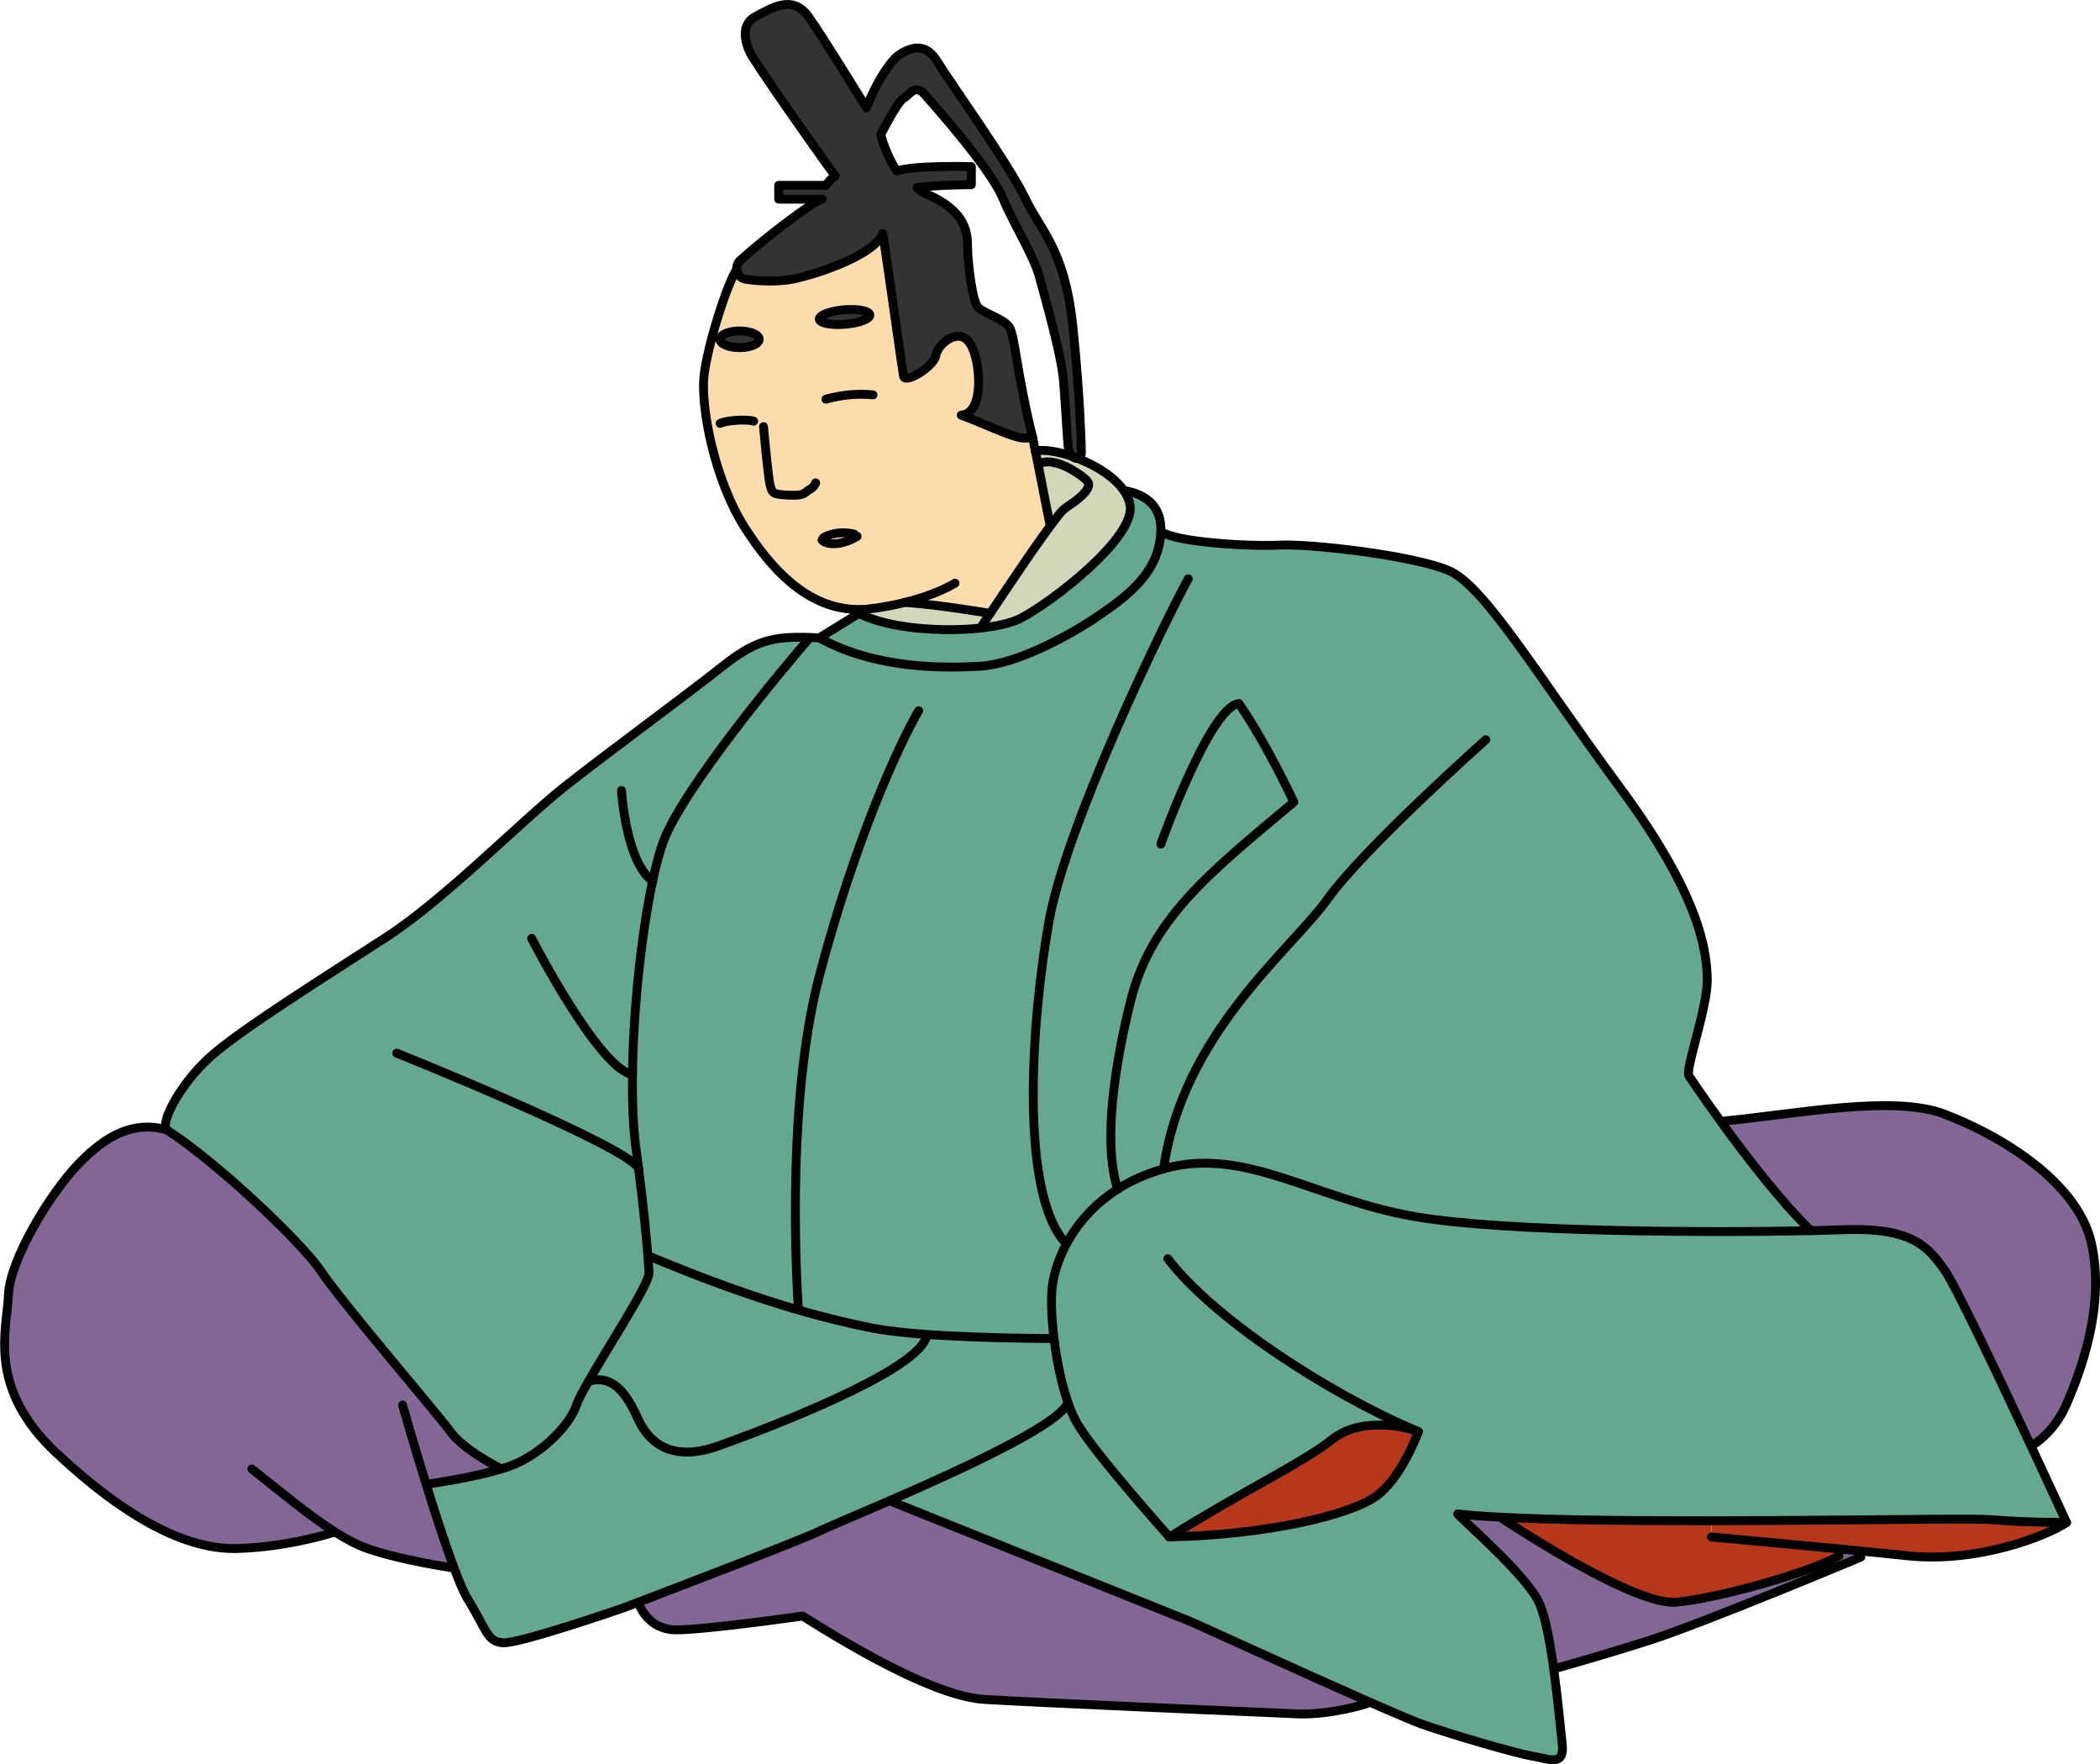 <?xml version="1.0" encoding="UTF-8"?>
<svg id="_レイヤー_1" data-name="レイヤー 1" xmlns="http://www.w3.org/2000/svg" viewBox="0 0 236.73 198.88">
  <defs>
    <style>
      .cls-1 {
        fill: #d2d7b9;
      }

      .cls-1, .cls-2, .cls-3, .cls-4, .cls-5, .cls-6 {
        stroke-width: 0px;
      }

      .cls-7 {
        fill: none;
        stroke: #000;
        stroke-linecap: round;
        stroke-linejoin: round;
      }

      .cls-2 {
        fill: #333;
      }

      .cls-3 {
        fill: #826696;
      }

      .cls-4 {
        fill: #64a88f;
      }

      .cls-5 {
        fill: #b7371a;
      }

      .cls-6 {
        fill: #fcdcad;
      }
    </style>
  </defs>
  <g>
    <path class="cls-3" d="m235.75,140.1c1.64,7.19-1.3,14.71-2.77,18.14s-4,4.76-4,4.76c-3.61-7.73-8.52-18.09-9.73-19.8-1.96-2.77-3.76-4.9-11.77-4.57-.88.04-2.02.07-3.35.1-3.27-3.14-7.21-8.26-10.03-12.14l.3-.22c8.33-.82,18.96-2.94,24.68-.82,5.72,2.13,15.03,7.35,16.67,14.55Z"/>
    <path class="cls-4" d="m131.82,173.26c11.16-.25,19.98-2.45,23.04-4.41,3.07-1.96,5.03-7.47,5.03-7.47-.03,0-.07-.03-.11-.04-.05-.03-.09-.04-.14-.06-1.38-.47-6.23-1.58-9.44.95-3.42,2.7-10.05,5.8-18.38,11.03Zm-11.61-33.05c1.17-2.16,3.02-4.41,5.78-6.17h0c1.46-.93,3.17-1.72,5.17-2.28,9.16-2.62,17,3.43,28.43,5.39,10.18,1.75,33.8,1.8,44.53,1.57,1.33-.03,2.47-.06,3.35-.1,8-.33,9.8,1.79,11.77,4.57,1.21,1.72,6.12,12.08,9.73,19.8,2.25,4.82,4,8.63,4,8.63,0,0-4.9,0-8.5-.32-2.02-.19-16.77.1-31.54.12-8.83,0-17.69-.07-23.84-.4-1.85-.1-3.46-.23-4.75-.37.81.98,7.68,6.86,9.15,9.96.7,1.47,1.25,4.47,1.67,7.52.47,3.41.77,6.87.95,8.34.32,2.77-1.47,1.79-3.43,1.47-1.96-.33-9.16-2.45-12.42-3.6-.89-.31-3.19-1.29-6.08-2.57-7.67-3.38-19.47-8.79-20.07-9.03-.81-.33-33.82-13.57-33.82-13.57,7.76-3.37,18.54-8.31,19.94-10.78l.24-.08c-.76-2.12-1.33-4.86-1.65-7.43-.26-2.13-.34-4.14-.23-5.56.12-1.37.61-3.21,1.63-5.11Z"/>
    <path class="cls-5" d="m224.47,171.3c3.6.32,8.5.32,8.5.32-2.13,1.47-9.97,4.58-17.81,3.76-1.57-.16-3.4-.34-5.32-.54-.78-.07-1.58-.15-2.38-.23-7.09-.69-14.52-1.36-14.52-1.36v-1.84c14.77-.02,29.52-.3,31.54-.12Z"/>
    <path class="cls-3" d="m209.83,174.85l-.07.68s-17.97,7.54-24.19,9.5c-6.21,1.96-10.42,3.1-10.42,3.1-.42-3.05-.97-6.05-1.67-7.52-1.47-3.1-8.33-8.98-9.15-9.96,1.28.15,2.89.27,4.75.37,0,0,15.02,10.08,19.92,9.59,4.9-.48,15.2-3.41,18.3-5.22l.14-.76c.8.08,1.6.16,2.38.23Z"/>
    <path class="cls-5" d="m207.45,174.63l-.14.76c-3.11,1.8-13.4,4.74-18.3,5.22-4.9.49-19.92-9.59-19.92-9.59,6.16.33,15.01.41,23.84.4v1.84s7.43.68,14.52,1.36Z"/>
    <path class="cls-4" d="m126,134.04h0c-2.76,1.76-4.62,4.02-5.78,6.18-1.02,1.9-1.51,3.74-1.63,5.11-.12,1.42-.04,3.43.23,5.56,0,0-7.91,0-14.41-.46-2.28-.17-4.38-.39-5.91-.69-5.88-1.15-13.73-3.26-25.45-8.19-.15-1.86-.44-5.09-1.04-9.78-.1-.73-.2-1.49-.3-2.29-.31-2.33-.43-5.22-.39-8.33.09-7.38,1.05-16.06,2.27-21.82.38-1.83.79-3.37,1.22-4.48,2.29-6.05,13.57-19.61,16.52-22.96h0c.33,0,.69.02,1.05.04,6.37,3.56,14.14,3.43,18.16,3.2,4.03-.25,9.78-3.31,12.97-5.46,3.55-2.39,7.2-5.06,7.37-9.74,1.73,1.23,9.91,1.71,13.34,1.54,3.43-.18,15.07,1.15,19.12,2.87,4.04,1.71,10.17,12.13,19.24,24.38s9.8,18.38,9.9,21.57-2.55,10.29-2.06,11.03c.21.31,1.66,2.47,3.7,5.28,2.82,3.87,6.76,9,10.03,12.14-10.74.24-34.35.18-44.53-1.57-11.43-1.96-19.28-8.01-28.43-5.39-2,.57-3.71,1.35-5.17,2.27Z"/>
    <path class="cls-5" d="m159.78,161.34s.08.03.11.04c0,0-1.96,5.51-5.03,7.47-3.06,1.96-11.88,4.17-23.04,4.41,8.33-5.23,14.96-8.33,18.38-11.03,3.22-2.53,8.06-1.42,9.44-.95.05.02.09.03.14.06Z"/>
    <path class="cls-3" d="m154.18,191.77l-.13.28s-4.09,1.3-7.84,1.14c-3.76-.16-30.39-1.3-35.3-1.63-4.9-.33-13.08-4.75-20.43-9.4,0,0-10.78,1.56-14.22,1.56s-4.25-2.91-4.3-3.11c4.94-1.88,18.85-7.21,20.4-8.01.65-.33,3.87-1.68,7.92-3.43,0,0,33.01,13.24,33.82,13.57.6.24,12.4,5.65,20.07,9.03Z"/>
    <path class="cls-4" d="m126.67,55.29c2.6.45,4.28,1.82,4.19,4.62-.18,4.68-3.82,7.34-7.37,9.74-3.19,2.15-8.94,5.21-12.97,5.46-4.02.24-11.78.36-18.16-3.2l4.46-2.75c3.26,1.68,9.25,2.13,13.7,1.65,1.89-.21,3.51-.57,4.52-1.09,3.55-1.84,12.97-9.09,12.35-12.77-.1-.58-.34-1.14-.72-1.66Z"/>
    <path class="cls-1" d="m127.39,56.95c.62,3.68-8.8,10.92-12.35,12.77-1.01.52-2.63.88-4.52,1.09.36-.55.73-1.1,1.1-1.65.74-1.11,1.48-2.22,2.22-3.31,1.25-1.85,2.5-3.7,3.8-5.51.28-.39.57-.78.86-1.17.19-.25.37-.5.57-.75.18-.23.36-.48.55-.7.49-.54,1.21-.9,1.76-1.35.48-.38,1.76-1.44,1.21-2.1-.46-.53-1.07-.88-1.66-1.25-.95-.59-2.44-1.19-3.57-.83l-.36.07-.28-1.41c1.07-.17,2.63.08,4.24.65.16.13.32.19.47.18,2.09.78,4.18,2.08,5.26,3.63.37.52.62,1.08.72,1.66Z"/>
    <path class="cls-1" d="m122.59,54.27c.56.66-.73,1.72-1.21,2.1-.56.45-1.27.81-1.76,1.35-.19.22-.37.47-.55.7-.2.25-.38.49-.57.75l-.16-.12-1.34-6.79.36-.07c1.13-.35,2.62.25,3.57.83.59.37,1.2.73,1.66,1.25Z"/>
    <path class="cls-2" d="m120.92,36.61c.91,8.59.98,14.4.98,14.4,0,.39-.21.62-.48.65-.16-.07-.31-.13-.47-.18-.28-.23-.54-.72-.57-1.51-.12-1.26-.25-4-.49-7.03-.25-3.02-2.04-9.23-2.7-11.68-.65-2.45-2.7-5.56-4.17-8.99-.41-.96-1.2-2.21-2.13-3.51-2.39-3.34-5.79-7.15-6.61-8.09-1.15-1.31-1.72,0-2.43.4-.72.41-2.56,4.09-2.56,4.09,0,0,.58,2.28,1.8,4.09,1.96-.66,8.41-.49,8.41-.49v2.04s-3.51,0-6.13.32c0,0,.32.49,1.64.98,4.57,2.21,4,4.99,4.08,6.37.09,1.39.49,5.56,1.23,6.22.74.65,2.78,1.23,3.43,2.12.66.9.82,5.07,2.62,12.34-.98.89-4.25-.98-8.01-2.37,1.96-.17,2.05-3.23,1.92-4.66-.1-1.25-.52-3.75-1.83-4.17-1.13-.37-2.75.91-2.97,2.16-.2,1.15-3.44,3.24-3.63,2.25s-1.47-10.35-2.33-16.06c-1.04,2.64-8.45,4.9-10.6,5.22-1.44.21-3.22.19-4.85-.06-.61-.09-.98-.58-1.02-1.11-.03-.36.09-.75.4-1.03,3.02-2.73,8.09-6.56,9.23-6.89h-4.9v-1.56h5.31s.66-.89,1.06-1.06c-2.53-3.43-9.15-12.91-9.64-13.97s-1.06-3.11.66-4c1.72-.9,4.17-2.54,5.96,0,1.79,2.53,6.54,10.29,6.54,10.29,1.06-2.78,2.7-5.31,3.68-5.97.98-.65,2.85-1.63,4.25.66s8.15,11.71,9.93,15.44c1.77,3.74,4.47,5.76,5.39,14.33Z"/>
    <path class="cls-4" d="m71.96,180.62c-1.08.41-1.74.66-1.74.66,0,0-11.77,4.08-13.57,3.92-1.79-.17-1.79-1.47-3.92-4.9-.4-.65-.9-1.81-1.46-3.29-1.01-2.66-2.2-6.31-3.24-9.68,0,0,5.35-.75,8.46-1.74,3.92-.98,7.68-4.75,8.49-7.2.19-.55.69-1.5,1.36-2.68,3.05-.91,4.56,2.03,5.61,4.31,1.04,2.28,3.49,4.97,9.05,2.97,5.55-1.99,21.89-8.2,23.36-12.12l.03-.46c6.5.46,14.41.46,14.41.46.31,2.57.88,5.31,1.65,7.43l-.24.08c-1.4,2.47-12.18,7.41-19.94,10.78-4.05,1.75-7.27,3.1-7.92,3.43-1.55.8-15.46,6.13-20.4,8.01Z"/>
    <path class="cls-6" d="m101.99,67.91c-1.09.27-2.33.52-3.75.7-.76.1-1.5.12-2.21.07-5.18-.37-9.07-4.47-12.09-9.22-3.43-5.39-4.99-13.65-4.58-17.16.41-3.52,2.62-10.38,3.68-11.93h0c.04.53.41,1.02,1.02,1.11,1.64.25,3.41.26,4.85.06,2.15-.31,9.56-2.58,10.6-5.22.86,5.71,2.15,15.08,2.33,16.06s3.43-1.11,3.63-2.25c.22-1.25,1.84-2.53,2.97-2.16,1.31.42,1.74,2.92,1.83,4.17.13,1.43.04,4.49-1.92,4.66,3.76,1.39,7.03,3.26,8.01,2.37l.33,1.68.28,1.41,1.34,6.79.16.12c-.29.38-.58.77-.86,1.17-1.3,1.81-2.56,3.66-3.8,5.51-.74,1.1-1.48,2.21-2.22,3.31,0,0-5.51-.95-9.63-1.25Zm-6.72-31.36c1.57-.13,2.81-.6,2.78-1.05-.04-.45-1.34-.71-2.92-.58-1.58.14-2.82.61-2.78,1.06.04.44,1.34.71,2.92.57Zm-9.7,1.71c0-.52-.98-.94-2.21-.94s-2.21.42-2.21.94.99.94,2.21.94,2.21-.42,2.21-.94Z"/>
    <path class="cls-1" d="m111.62,69.15c-.37.55-.74,1.1-1.1,1.65-4.45.48-10.44.03-13.7-1.65-.28-.14-.55-.28-.78-.45v-.03c.71.05,1.44.03,2.21-.07,1.41-.18,2.66-.42,3.75-.7,4.12.29,9.63,1.25,9.63,1.25Z"/>
    <path class="cls-4" d="m104.4,150.42l-.03.46c-1.47,3.92-17.81,10.13-23.36,12.12-5.56,2-8.01-.69-9.05-2.97-1.05-2.28-2.56-5.23-5.61-4.31,2.36-4.12,6.81-10.92,6.81-12.19,0,0-.02-.65-.13-1.98,11.73,4.92,19.57,7.04,25.45,8.19,1.53.29,3.63.52,5.91.69Z"/>
    <path class="cls-2" d="m98.06,35.5c.03.45-1.22.92-2.78,1.05-1.58.14-2.88-.13-2.92-.57-.04-.45,1.21-.92,2.78-1.06,1.58-.13,2.88.13,2.92.58Z"/>
    <path class="cls-4" d="m71.3,121.14c-.04,3.12.08,6,.39,8.33.11.8.21,1.57.3,2.29.6,4.7.89,7.92,1.04,9.78.11,1.33.13,1.98.13,1.98,0,1.26-4.45,8.07-6.81,12.19-.68,1.18-1.18,2.13-1.36,2.68-.81,2.45-4.57,6.22-8.49,7.2,0,0-4.26-2.13-5.73-4.21-.35-.5-1.69-2.12-3.42-4.21-3.8-4.59-9.55-11.45-11.12-13.81-2.28-3.43-12.26-12.75-17.48-16.01-.66-.82,1.47-5.07,4.9-8.18,3.43-3.1,13.39-9.31,19.93-13.56,6.54-4.25,15.2-13.07,19.93-16.83,4.75-3.76,13.89-10.45,17.81-13.58,3.65-2.89,5.6-3.5,9.98-3.34h0c-2.95,3.36-14.23,16.92-16.52,22.97-.42,1.11-.83,2.65-1.22,4.48-1.23,5.76-2.19,14.44-2.27,21.82Z"/>
    <ellipse class="cls-2" cx="83.37" cy="38.25" rx="2.21" ry=".94"/>
    <path class="cls-3" d="m50.77,161.38c1.47,2.08,5.73,4.21,5.73,4.21-3.11.98-8.46,1.74-8.46,1.74-1.48-4.76-2.66-8.93-2.66-8.93l1.97-1.22c1.74,2.09,3.07,3.71,3.42,4.21Z"/>
    <path class="cls-3" d="m37.63,172.62l-.1.16s-5.06,1.64-10.78,1.79c-5.72.17-12.58-3.43-20.42-10.78s-5.56-13.88-5.39-17.8,4.58-11.27,7.84-14.71,6.37-4.9,9.97-3.92c5.23,3.26,15.2,12.58,17.48,16.01,1.57,2.36,7.31,9.23,11.12,13.81l-1.97,1.22s1.18,4.18,2.66,8.93c1.04,3.36,2.23,7.02,3.24,9.68l-.5-.3s-5.55-.81-9.31-2.12c-1.2-.41-2.48-1.1-3.82-1.96Z"/>
  </g>
  <g>
    <path class="cls-7" d="m121.42,51.66c.27-.03.48-.25.48-.65,0,0-.07-5.81-.98-14.4-.92-8.57-3.62-10.6-5.39-14.33-1.78-3.74-8.54-13.16-9.93-15.44s-3.26-1.3-4.25-.66c-.98.66-2.62,3.19-3.68,5.97,0,0-4.75-7.76-6.54-10.29-1.79-2.54-4.25-.9-5.96,0-1.72.89-1.15,2.94-.66,4s7.11,10.54,9.64,13.97c-.4.17-1.06,1.06-1.06,1.06h-5.31v1.56h4.9c-1.14.33-6.21,4.17-9.23,6.89-.31.28-.43.67-.4,1.03.04.53.41,1.02,1.02,1.11,1.64.25,3.41.26,4.85.06,2.15-.31,9.56-2.58,10.6-5.22.86,5.71,2.15,15.08,2.33,16.06s3.43-1.11,3.63-2.25c.22-1.25,1.84-2.53,2.97-2.16,1.31.42,1.74,2.92,1.83,4.17.13,1.43.04,4.49-1.92,4.66,3.76,1.39,7.03,3.26,8.01,2.37-1.79-7.27-1.96-11.44-2.62-12.34-.65-.89-2.7-1.47-3.43-2.12-.74-.66-1.14-4.82-1.23-6.22-.08-1.38.49-4.17-4.08-6.37-1.31-.49-1.64-.98-1.64-.98,2.62-.32,6.13-.32,6.13-.32v-2.04s-6.45-.17-8.41.49c-1.23-1.8-1.8-4.09-1.8-4.09,0,0,1.84-3.68,2.56-4.09.72-.4,1.28-1.72,2.43-.4.81.94,4.22,4.75,6.61,8.09.93,1.3,1.72,2.55,2.13,3.51,1.47,3.43,3.52,6.54,4.17,8.99.66,2.45,2.45,8.66,2.7,11.68.25,3.03.37,5.76.49,7.03.03.79.28,1.28.57,1.51.16.13.32.19.47.18Z"/>
    <path class="cls-7" d="m83.05,30.37c-1.06,1.55-3.26,8.41-3.68,11.93-.41,3.51,1.15,11.77,4.58,17.16,3.02,4.75,6.91,8.84,12.09,9.22.71.05,1.44.03,2.21-.07,1.41-.18,2.66-.42,3.75-.7,3.77-.93,5.65-2.17,5.65-2.17"/>
    <polyline class="cls-7" points="116.38 49.16 116.71 50.84 117 52.25 118.34 59.04"/>
    <path class="cls-7" d="m96.04,68.7c.24.17.5.31.78.45,3.26,1.68,9.25,2.13,13.7,1.65,1.89-.21,3.51-.57,4.52-1.09,3.55-1.84,12.97-9.09,12.35-12.77-.1-.58-.34-1.14-.72-1.66-1.08-1.55-3.17-2.84-5.26-3.63-.16-.07-.31-.13-.47-.18-1.61-.57-3.17-.81-4.24-.65"/>
    <path class="cls-7" d="m110.52,70.8c.36-.55.73-1.1,1.1-1.65.74-1.11,1.48-2.22,2.22-3.31,1.25-1.85,2.5-3.7,3.8-5.51.28-.39.57-.78.86-1.17.19-.25.37-.5.57-.75.18-.23.36-.48.55-.7.49-.54,1.21-.9,1.76-1.35.48-.38,1.76-1.44,1.21-2.1-.46-.53-1.07-.88-1.66-1.25-.95-.59-2.44-1.19-3.57-.83"/>
    <path class="cls-7" d="m111.62,69.15s-5.51-.95-9.63-1.25"/>
    <path class="cls-7" d="m96.82,69.15l-4.46,2.75c6.37,3.56,14.14,3.43,18.16,3.2,4.03-.25,9.78-3.31,12.97-5.46,3.55-2.39,7.2-5.06,7.37-9.74.1-2.79-1.59-4.17-4.19-4.62"/>
    <ellipse class="cls-7" cx="83.37" cy="38.25" rx="2.21" ry=".94"/>
    <path class="cls-7" d="m98.06,35.5c.03.45-1.22.92-2.78,1.05-1.58.14-2.88-.13-2.92-.57-.04-.45,1.21-.92,2.78-1.06,1.58-.13,2.88.13,2.92.58Z"/>
    <path class="cls-7" d="m93.1,45c1.77-.49,3.54-.66,5.31-.49"/>
    <path class="cls-7" d="m86.07,48.09s.52,5.85.76,6.67.25.98,2.13,1.06c1.88.09,1.74-.34,2.2-.57.66-.33.79-.82.79-.82"/>
    <path class="cls-7" d="m96.62,60.46s-.54.38-1.48.66c-.9.27-2.05.26-2.48-.25"/>
    <path class="cls-7" d="m96.29,60.21s-1.86-.52-3.46.4"/>
    <path class="cls-7" d="m81.18,47.73c.71-.37,3.16-.49,3.78-.25"/>
    <path class="cls-7" d="m92.36,71.91c-.36-.02-.72-.04-1.05-.05-4.38-.16-6.33.45-9.98,3.34-3.92,3.13-13.07,9.82-17.81,13.58-4.74,3.76-13.39,12.59-19.93,16.83-6.54,4.25-16.5,10.46-19.93,13.56-3.43,3.11-5.56,7.35-4.9,8.18-3.6-.98-6.71.49-9.97,3.92s-7.68,10.78-7.84,14.71-2.45,10.45,5.39,17.8,14.71,10.95,20.42,10.78c5.73-.16,10.78-1.79,10.78-1.79"/>
    <path class="cls-7" d="m28.39,165.59c3.23,2.56,6.37,5.2,9.25,7.03,1.34.86,2.63,1.55,3.82,1.96,3.76,1.3,9.31,2.12,9.31,2.12"/>
    <path class="cls-7" d="m45.38,158.39s1.18,4.18,2.66,8.93c1.04,3.36,2.23,7.02,3.24,9.68.56,1.48,1.06,2.65,1.46,3.29,2.13,3.43,2.13,4.74,3.92,4.9,1.8.16,13.57-3.92,13.57-3.92,0,0,.66-.25,1.74-.66,4.94-1.88,18.85-7.21,20.4-8.01.65-.33,3.87-1.68,7.92-3.43,7.76-3.37,18.54-8.31,19.94-10.78"/>
    <path class="cls-7" d="m71.96,180.61h0c.06.21.99,3.12,4.3,3.12s14.22-1.56,14.22-1.56c7.35,4.66,15.53,9.07,20.43,9.4,4.9.32,31.53,1.47,35.3,1.63,3.76.17,7.84-1.14,7.84-1.14"/>
    <path class="cls-7" d="m159.89,161.38s-.07-.03-.11-.04c-.05-.03-.09-.04-.14-.06-10.1-4.29-22.96-12.75-27.99-19.39"/>
    <path class="cls-7" d="m126,134.05c-2.76,1.75-4.62,4.01-5.78,6.17-1.02,1.9-1.51,3.74-1.63,5.11-.12,1.42-.04,3.43.23,5.56.31,2.57.88,5.31,1.65,7.43.27.77.58,1.47.9,2.04,1.96,3.43,10.46,12.91,10.46,12.91,8.33-5.23,14.96-8.33,18.38-11.03,3.22-2.53,8.06-1.42,9.44-.95"/>
    <path class="cls-7" d="m100.28,169.18s33.01,13.24,33.82,13.57c.6.24,12.4,5.65,20.07,9.03,2.89,1.27,5.19,2.25,6.08,2.57,3.26,1.15,10.46,3.26,12.42,3.6,1.96.32,3.76,1.3,3.43-1.47-.18-1.47-.48-4.93-.95-8.34-.42-3.05-.97-6.05-1.67-7.52-1.47-3.1-8.33-8.98-9.15-9.96,1.28.15,2.89.27,4.75.37,6.16.33,15.01.41,23.84.4,14.77-.02,29.52-.3,31.54-.12,3.6.32,8.5.32,8.5.32,0,0-1.75-3.8-4-8.63-3.61-7.73-8.52-18.09-9.73-19.8-1.96-2.77-3.76-4.9-11.77-4.57-.88.04-2.02.07-3.35.1-10.74.24-34.35.18-44.53-1.57-11.43-1.96-19.28-8.01-28.43-5.39-2,.57-3.71,1.35-5.17,2.27"/>
    <path class="cls-7" d="m131.82,173.26c11.16-.25,19.98-2.45,23.04-4.41,3.07-1.96,5.03-7.47,5.03-7.47"/>
    <path class="cls-7" d="m169.09,171.02s15.02,10.08,19.92,9.59c4.9-.48,15.2-3.41,18.3-5.22"/>
    <path class="cls-7" d="m192.93,173.26s7.43.68,14.52,1.36c.8.08,1.6.16,2.38.23,1.92.2,3.76.38,5.32.54,7.84.81,15.69-2.29,17.81-3.76"/>
    <path class="cls-7" d="m209.77,175.53s-17.97,7.54-24.19,9.5c-6.21,1.96-10.42,3.1-10.42,3.1"/>
    <path class="cls-7" d="m194.4,126.37c8.33-.82,18.96-2.94,24.68-.82,5.72,2.13,15.03,7.35,16.67,14.55,1.64,7.19-1.3,14.71-2.77,18.14s-4,4.76-4,4.76"/>
    <path class="cls-7" d="m204.13,138.72c-3.27-3.14-7.21-8.26-10.03-12.14-2.04-2.81-3.49-4.97-3.7-5.28-.49-.74,2.16-7.84,2.06-11.03s-.83-9.31-9.9-21.57-15.2-22.68-19.24-24.38c-4.05-1.73-15.69-3.05-19.12-2.87-3.43.17-11.62-.31-13.34-1.54"/>
    <path class="cls-7" d="m18.75,127.35c5.23,3.26,15.2,12.58,17.48,16.01,1.57,2.36,7.31,9.23,11.12,13.81,1.74,2.09,3.07,3.71,3.42,4.21,1.47,2.08,5.73,4.21,5.73,4.21-3.11.98-8.46,1.74-8.46,1.74"/>
    <path class="cls-7" d="m66.35,155.71c3.05-.91,4.56,2.03,5.61,4.31,1.04,2.28,3.49,4.97,9.05,2.97,5.55-1.99,21.89-8.2,23.36-12.12"/>
    <path class="cls-7" d="m91.31,71.87c-2.95,3.35-14.23,16.91-16.52,22.96-.42,1.11-.83,2.65-1.22,4.48-1.23,5.76-2.19,14.44-2.27,21.82-.04,3.12.08,6,.39,8.33.11.8.21,1.57.3,2.29.6,4.7.89,7.92,1.04,9.78.11,1.33.13,1.98.13,1.98,0,1.26-4.45,8.07-6.81,12.19-.68,1.18-1.18,2.13-1.36,2.68-.81,2.45-4.57,6.22-8.49,7.2"/>
    <path class="cls-7" d="m103.56,80.12c-2.29,3.92-7.2,14.71-11.2,29.9s-2.37,37.31-2.37,37.31"/>
    <path class="cls-7" d="m133.95,65.25c-2.62,4.75-13.73,27.62-15.69,38.57-1.96,10.93-3.43,30.79,1.95,36.39h0"/>
    <path class="cls-7" d="m130.86,95.15s5.54-15.52,8.8-15.84c3.26,4.74,6.19,11.11,6.19,11.11-9.78,8.17-16.13,13.24-18.43,22.55-2.29,9.3-2.84,16.82-1.42,21.07h0"/>
    <path class="cls-7" d="m131.17,131.76c2.13-15.2,14.38-24.68,18.47-30.39,4.08-5.73,17.85-17.98,17.85-17.98"/>
    <path class="cls-7" d="m70.06,89.11s.5,8.15,3.52,10.2"/>
    <path class="cls-7" d="m59.93,105.78s7.55,14.71,11.37,15.35"/>
    <path class="cls-7" d="m44.73,118.72s26.34,10.58,27.27,13.04"/>
    <path class="cls-7" d="m73.04,141.55c11.73,4.92,19.57,7.04,25.45,8.19,1.53.29,3.63.52,5.91.69,6.5.46,14.41.46,14.41.46"/>
  </g>
</svg>
